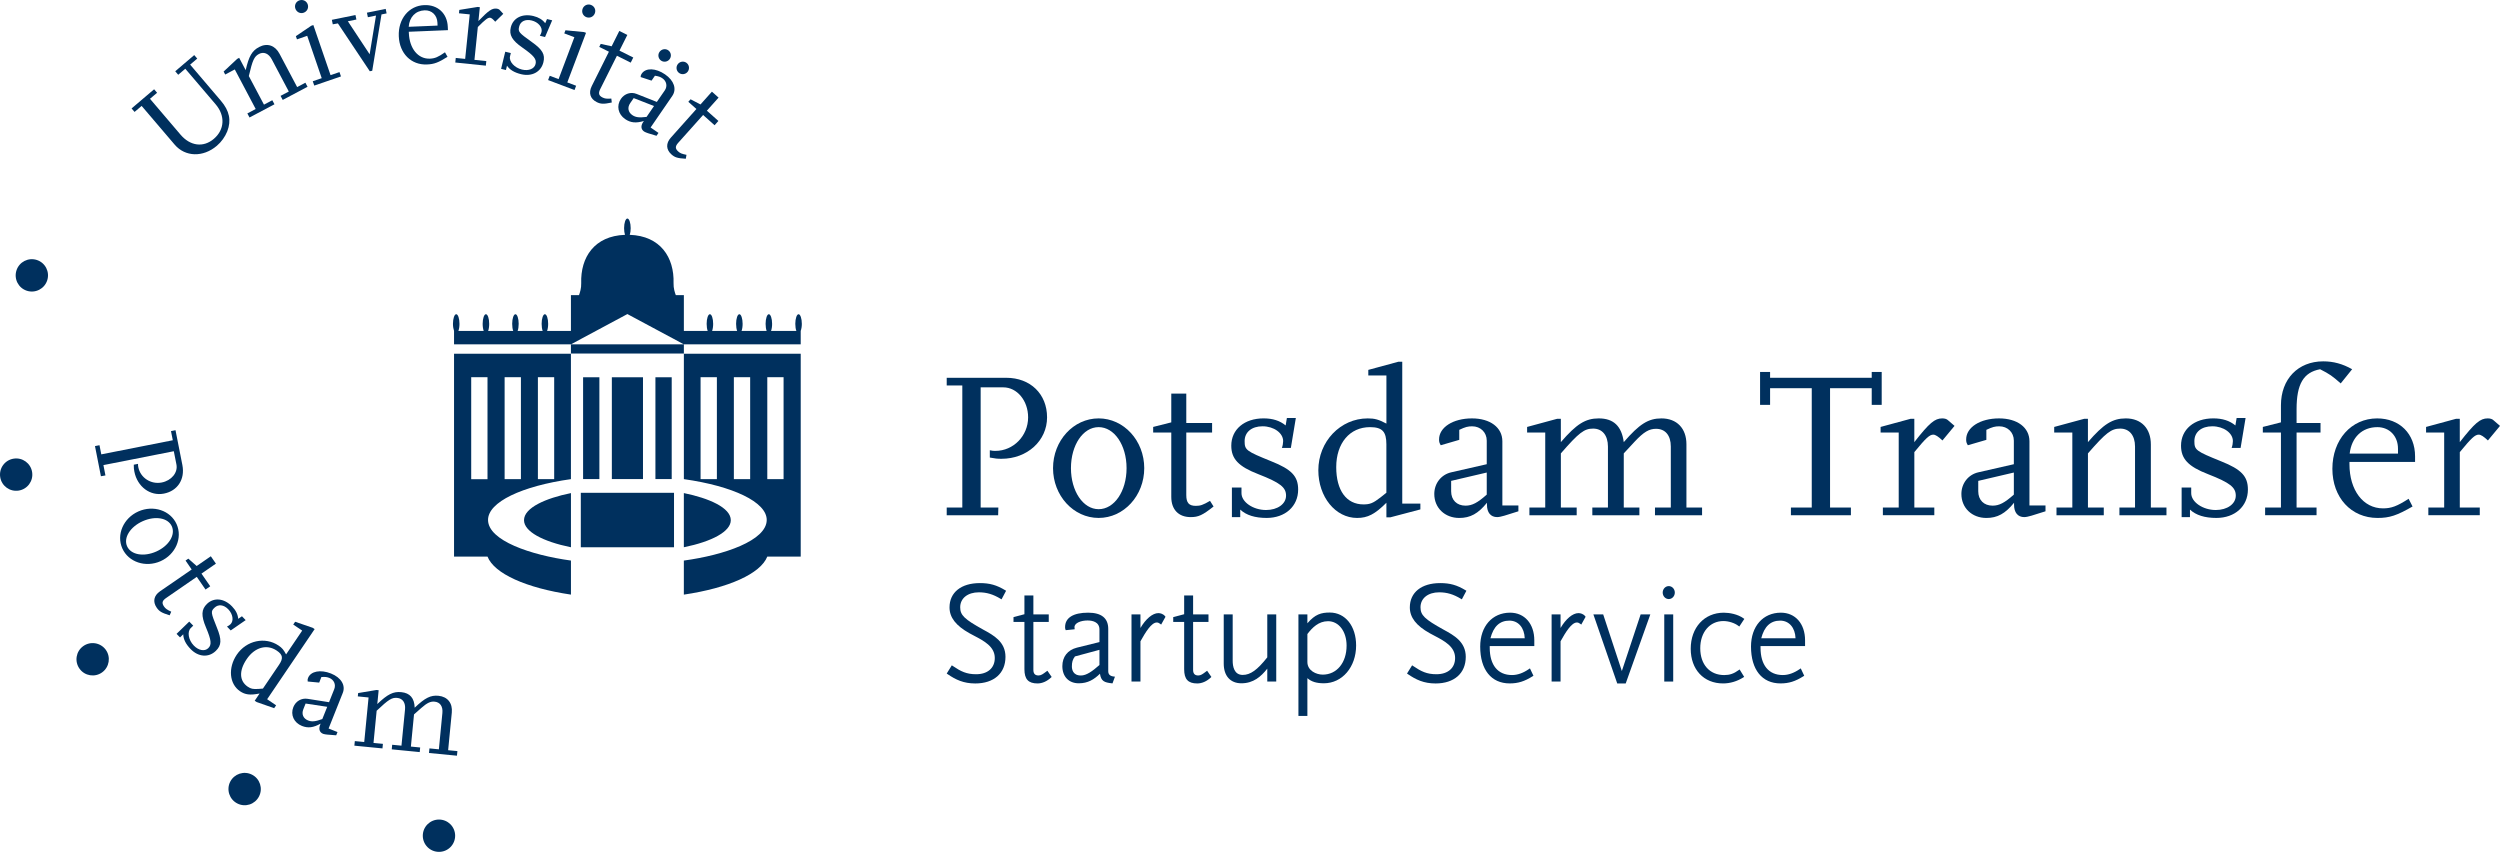 <?xml version="1.0" encoding="utf-8"?>
<!-- Generator: Adobe Illustrator 12.0.0, SVG Export Plug-In . SVG Version: 6.00 Build 51448)  -->
<!DOCTYPE svg PUBLIC "-//W3C//DTD SVG 1.1//EN" "http://www.w3.org/Graphics/SVG/1.1/DTD/svg11.dtd">
<svg  version="1.1" id="Ebene_1" xmlns="http://www.w3.org/2000/svg" xmlns:xlink="http://www.w3.org/1999/xlink" width="201.26" height="68.579"
	 viewBox="0 0 201.26 68.579" overflow="visible" enable-background="new 0 0 201.26 68.579" xml:space="preserve">
<g>
	<defs>
		<rect id="XMLID_1_" x="0" width="201.259" height="68.579"/>
	</defs>
	<clipPath id="XMLID_11_">
		<use xlink:href="#XMLID_1_" />
	</clipPath>
	<path clip-path="url(#XMLID_11_)" fill="#00305E" d="M2.161,23.407c0.684,0.222,1.418-0.153,1.64-0.837
		c0.223-0.684-0.152-1.418-0.835-1.64c-0.684-0.223-1.419,0.153-1.64,0.837C1.103,22.451,1.477,23.185,2.161,23.407"/>
	<path clip-path="url(#XMLID_11_)" fill="#00305E" d="M1.504,39.494c0.71-0.113,1.195-0.777,1.082-1.488
		c-0.111-0.711-0.778-1.197-1.49-1.082c-0.709,0.112-1.194,0.778-1.079,1.49C0.129,39.123,0.793,39.606,1.504,39.494"/>
	<path clip-path="url(#XMLID_11_)" fill="#00305E" d="M8.224,54.127c0.582-0.424,0.71-1.236,0.291-1.818
		c-0.425-0.582-1.24-0.711-1.823-0.287c-0.58,0.421-0.709,1.234-0.285,1.818C6.829,54.421,7.642,54.55,8.224,54.127"/>
	<path clip-path="url(#XMLID_11_)" fill="#00305E" d="M20.853,64.114c0.329-0.641,0.074-1.426-0.567-1.751
		c-0.642-0.327-1.424-0.072-1.753,0.568c-0.325,0.64-0.07,1.425,0.572,1.751C19.746,65.011,20.525,64.756,20.853,64.114"/>
	<path clip-path="url(#XMLID_11_)" fill="#00305E" d="M36.641,67.278c0-0.719-0.58-1.301-1.3-1.301
		c-0.722,0-1.304,0.582-1.304,1.301c0,0.72,0.582,1.303,1.304,1.3C36.059,68.581,36.641,67.998,36.641,67.278"/>
	<path clip-path="url(#XMLID_11_)" fill="#00305E" d="M15.879,4.716l-0.572,0.487l2.472,2.904c0.696,0.814,0.855,1.587,0.515,2.469
		c-0.179,0.44-0.467,0.843-0.839,1.162c-1.106,0.94-2.545,0.903-3.396-0.096l-2.656-3.115l-0.57,0.484l-0.24-0.281l1.814-1.543
		l0.24,0.281l-0.573,0.486l2.456,2.883c0.784,0.92,1.838,1.062,2.684,0.342c0.87-0.74,0.93-1.857,0.152-2.774l-2.449-2.871
		l-0.57,0.486l-0.24-0.283l1.53-1.302L15.879,4.716z"/>
	<path clip-path="url(#XMLID_11_)" fill="#00305E" d="M24.759,6.986l-2,1.059l-0.172-0.328l0.663-0.349l-1.372-2.594
		c-0.249-0.469-0.643-0.635-1.031-0.429c-0.38,0.203-0.514,0.486-0.815,1.778l1.219,2.301l0.671-0.355l0.173,0.327l-2.008,1.063
		l-0.174-0.327l0.671-0.357L18.901,5.59L18.13,6L18.003,5.76l1.092-1.02l0.159-0.085l0.525,0.992c0.255-1.12,0.51-1.563,1.077-1.861
		c0.655-0.347,1.286-0.138,1.647,0.544l1.419,2.681l0.663-0.352L24.759,6.986z"/>
	<path clip-path="url(#XMLID_11_)" fill="#00305E" d="M24.102,0.03c0.283-0.096,0.576,0.047,0.67,0.321
		c0.096,0.284-0.047,0.577-0.331,0.675c-0.273,0.094-0.566-0.049-0.663-0.334C23.684,0.418,23.825,0.125,24.102,0.03 M27.449,6.153
		l-2.15,0.737l-0.121-0.349L25.9,6.293l-1.169-3.41l-0.824,0.286l-0.089-0.258l1.237-0.837l0.17-0.058l1.385,4.033l0.72-0.246
		L27.449,6.153z"/>
</g>
<polygon fill="#00305E" points="31.124,1.078 30.712,1.163 29.966,5.697 29.77,5.736 27.202,1.884 26.789,1.958 26.715,1.596 
	28.617,1.21 28.691,1.572 28.003,1.711 29.758,4.369 30.27,1.252 29.615,1.386 29.539,1.021 31.05,0.715 "/>
<g>
	<defs>
		<rect id="XMLID_3_" x="0" width="201.259" height="68.579"/>
	</defs>
	<clipPath id="XMLID_12_">
		<use xlink:href="#XMLID_3_" />
	</clipPath>
	<path clip-path="url(#XMLID_12_)" fill="#00305E" d="M35.823,4.21c-0.545,0.384-0.812,0.495-1.212,0.512
		c-0.951,0.038-1.646-0.805-1.696-2.055l-0.006-0.11l3.152-0.13l-0.013-0.27c-0.043-1.081-0.814-1.791-1.895-1.746
		c-1.238,0.051-2.108,1.109-2.049,2.511c0.054,1.379,0.995,2.323,2.266,2.268c0.58-0.022,0.927-0.156,1.658-0.617L35.823,4.21z
		 M32.903,2.157c0.058-0.784,0.547-1.296,1.277-1.325c0.581-0.024,1.008,0.388,1.035,0.989l0.01,0.239L32.903,2.157z"/>
	<path clip-path="url(#XMLID_12_)" fill="#00305E" d="M39.112,5.286l-2.459-0.253l0.037-0.369l0.758,0.078l0.368-3.583L36.949,1.07
		l0.028-0.273l1.474-0.238l0.178,0.019l-0.114,1.115c0.813-0.843,1.092-1.035,1.451-1c0.121,0.014,0.217,0.053,0.27,0.119
		l0.28,0.301L39.867,1.75c-0.179-0.208-0.309-0.312-0.407-0.323c-0.181-0.019-0.378,0.133-0.992,0.744l-0.273,2.648l0.955,0.098
		L39.112,5.286z"/>
	<path clip-path="url(#XMLID_12_)" fill="#00305E" d="M40.73,5.638l-0.39-0.095l0.335-1.38l0.448,0.107L41.06,4.533
		c-0.1,0.419,0.355,0.92,0.959,1.067c0.533,0.13,1.002-0.057,1.096-0.445c0.095-0.39-0.124-0.669-1.052-1.318
		c-0.845-0.585-1.091-1.026-0.941-1.637c0.185-0.76,0.922-1.126,1.817-0.911c0.429,0.104,0.735,0.293,0.953,0.582l0.143-0.337
		l0.418,0.101l-0.575,1.347L43.46,2.878c0.064-0.095,0.113-0.217,0.135-0.304c0.093-0.381-0.269-0.799-0.795-0.926
		c-0.504-0.123-0.903,0.07-1.004,0.488c-0.101,0.419-0.046,0.485,1.016,1.246c0.863,0.61,1.086,1.006,0.935,1.629
		c-0.189,0.778-0.926,1.175-1.791,0.964c-0.544-0.131-0.921-0.356-1.141-0.687L40.73,5.638z"/>
	<path clip-path="url(#XMLID_12_)" fill="#00305E" d="M47.576,0.396c0.281,0.106,0.415,0.402,0.311,0.674
		c-0.106,0.282-0.402,0.416-0.684,0.311c-0.27-0.103-0.405-0.399-0.298-0.681C47.009,0.429,47.304,0.294,47.576,0.396 M46.251,7.249
		l-2.127-0.803l0.132-0.345l0.712,0.268l1.271-3.372l-0.813-0.309l0.094-0.251l1.489,0.144l0.168,0.062l-1.508,3.992l0.71,0.268
		L46.251,7.249z"/>
	<path clip-path="url(#XMLID_12_)" fill="#00305E" d="M49.249,8.253c-0.662,0.138-0.882,0.129-1.215-0.036
		c-0.517-0.26-0.669-0.74-0.397-1.284l1.383-2.77l-0.778-0.387l0.119-0.242l0.879,0.193l0.617-1.237l0.646,0.323L49.87,4.076
		l1.111,0.554l-0.206,0.413l-1.11-0.556l-1.344,2.686c-0.168,0.34-0.114,0.523,0.18,0.673c0.189,0.093,0.323,0.116,0.715,0.089
		L49.249,8.253z"/>
	<path clip-path="url(#XMLID_12_)" fill="#00305E" d="M52.051,9.411c-0.584,0.073-0.879,0.039-1.143-0.142
		c-0.346-0.236-0.415-0.612-0.177-0.96l0.283-0.412l1.638,0.638L52.051,9.411z M53.917,4.751c0.158-0.233,0.107-0.546-0.125-0.705
		c-0.23-0.158-0.542-0.094-0.702,0.138c-0.152,0.221-0.101,0.536,0.129,0.695C53.449,5.039,53.763,4.974,53.917,4.751 M53.01,10.7
		l-0.634-0.436l1.745-2.541c0.375-0.546,0.146-1.237-0.581-1.736c-0.751-0.516-1.548-0.542-1.876-0.063
		c-0.063,0.094-0.084,0.139-0.093,0.278l0.882,0.289l0.272-0.396c0.318,0.049,0.443,0.098,0.607,0.211
		c0.33,0.228,0.413,0.637,0.189,0.966l-0.643,0.933l-1.632-0.646c-0.458-0.183-0.969-0.023-1.258,0.398
		c-0.38,0.554-0.231,1.238,0.339,1.629c0.437,0.301,0.87,0.342,1.512,0.153c-0.023,0.03-0.041,0.057-0.058,0.081
		c-0.21,0.305-0.185,0.59,0.07,0.766c0.066,0.044,0.2,0.099,0.328,0.141l0.673,0.204L53.01,10.7z M55.376,5.754
		c0.159-0.232,0.105-0.546-0.125-0.705c-0.229-0.159-0.542-0.094-0.701,0.137c-0.153,0.224-0.102,0.538,0.13,0.697
		C54.912,6.042,55.224,5.976,55.376,5.754"/>
	<path clip-path="url(#XMLID_12_)" fill="#00305E" d="M55.21,12.78c-0.675-0.04-0.883-0.105-1.162-0.354
		c-0.43-0.386-0.453-0.887-0.045-1.342l2.061-2.309l-0.652-0.579l0.182-0.203l0.797,0.417l0.92-1.03l0.537,0.479l-0.942,1.052
		l0.927,0.827l-0.307,0.345l-0.924-0.826L54.6,11.495c-0.255,0.284-0.249,0.475-0.004,0.696c0.155,0.14,0.28,0.196,0.669,0.274
		L55.21,12.78z"/>
	<path clip-path="url(#XMLID_12_)" fill="#00305E" d="M8.124,38.338l-0.478-2.426l0.363-0.071l0.145,0.737l5.757-1.136l-0.146-0.736
		l0.364-0.073l0.554,2.81c0.223,1.139-0.387,2.08-1.487,2.293c-1.099,0.218-2.138-0.547-2.378-1.764
		c-0.038-0.189-0.049-0.297-0.049-0.563l0.342-0.067c-0.002,0.133,0.006,0.18,0.024,0.271c0.165,0.844,1.011,1.401,1.884,1.229
		c0.788-0.154,1.313-0.799,1.185-1.447l-0.212-1.071l-5.666,1.117l0.163,0.834L8.124,38.338z"/>
	<path clip-path="url(#XMLID_12_)" fill="#00305E" d="M9.847,44.15c0.493,1.104,1.874,1.564,3.079,1.028
		c1.207-0.538,1.785-1.872,1.292-2.98c-0.492-1.104-1.873-1.563-3.079-1.025C9.932,41.711,9.354,43.043,9.847,44.15 M13.833,42.371
		c0.306,0.688-0.238,1.575-1.252,2.029c-1.017,0.452-2.043,0.264-2.349-0.422s0.251-1.57,1.259-2.02
		C12.504,41.506,13.526,41.686,13.833,42.371"/>
	<path clip-path="url(#XMLID_12_)" fill="#00305E" d="M13.659,49.534c-0.648-0.197-0.835-0.312-1.047-0.617
		c-0.328-0.479-0.232-0.969,0.271-1.316l2.548-1.754l-0.494-0.72l0.222-0.154l0.674,0.593l1.139-0.784l0.41,0.593l-1.163,0.803
		l0.705,1.021l-0.379,0.262l-0.704-1.022l-2.474,1.706c-0.313,0.215-0.354,0.401-0.167,0.677c0.119,0.169,0.227,0.254,0.585,0.422
		L13.659,49.534z"/>
	<path clip-path="url(#XMLID_12_)" fill="#00305E" d="M14.493,51.314l-0.279-0.286l1.021-0.988l0.32,0.328l-0.193,0.189
		c-0.31,0.298-0.193,0.967,0.238,1.411c0.383,0.398,0.876,0.492,1.165,0.212c0.288-0.278,0.252-0.634-0.185-1.672
		c-0.402-0.951-0.371-1.453,0.082-1.892c0.562-0.542,1.38-0.457,2.021,0.206c0.306,0.315,0.463,0.638,0.494,0.997l0.301-0.208
		l0.299,0.311l-1.204,0.831l-0.3-0.312c0.108-0.048,0.215-0.123,0.28-0.186c0.281-0.271,0.198-0.818-0.178-1.207
		c-0.361-0.372-0.801-0.424-1.109-0.124c-0.31,0.298-0.296,0.383,0.193,1.596c0.4,0.978,0.378,1.429-0.083,1.876
		c-0.574,0.559-1.409,0.501-2.029-0.142c-0.389-0.401-0.588-0.795-0.595-1.192L14.493,51.314z"/>
	<path clip-path="url(#XMLID_12_)" fill="#00305E" d="M22.228,56.78l-0.722-0.489l3.824-5.645l-0.157-0.106l-1.413-0.486
		l-0.153,0.225l0.721,0.487l-1.297,1.915c-0.202-0.377-0.323-0.521-0.605-0.712c-1.086-0.734-2.588-0.41-3.363,0.733
		c-0.717,1.062-0.604,2.357,0.256,2.943c0.423,0.286,0.816,0.335,1.579,0.185l-0.393,0.582l0.157,0.105l1.409,0.495L22.228,56.78z
		 M20.799,55.462c-0.442,0.026-0.601-0.008-0.858-0.182c-0.68-0.461-0.71-1.292-0.08-2.22c0.645-0.952,1.616-1.226,2.42-0.682
		c0.488,0.33,0.536,0.617,0.187,1.132l-1.301,1.923C21.003,55.443,20.876,55.454,20.799,55.462"/>
	<path clip-path="url(#XMLID_12_)" fill="#00305E" d="M27.17,58.934l-0.717-0.286l1.141-2.863c0.246-0.614-0.132-1.24-0.948-1.566
		c-0.846-0.337-1.63-0.185-1.845,0.355c-0.04,0.102-0.049,0.15-0.029,0.29l0.924,0.088l0.177-0.448
		c0.322-0.021,0.456-0.002,0.641,0.072c0.37,0.148,0.542,0.53,0.395,0.902l-0.42,1.052l-1.734-0.273
		c-0.488-0.075-0.95,0.194-1.139,0.667c-0.25,0.623,0.047,1.258,0.688,1.516c0.495,0.196,0.928,0.141,1.509-0.188
		c-0.015,0.038-0.026,0.066-0.038,0.095c-0.136,0.344-0.051,0.616,0.238,0.73c0.074,0.028,0.215,0.054,0.352,0.063l0.701,0.055
		L27.17,58.934z M25.947,57.887c-0.551,0.2-0.846,0.233-1.145,0.113c-0.389-0.155-0.54-0.506-0.385-0.897l0.185-0.465l1.741,0.263
		L25.947,57.887z"/>
	<path clip-path="url(#XMLID_12_)" fill="#00305E" d="M36.787,60.837l-2.251-0.219l0.036-0.369l0.759,0.074l0.283-2.921
		c0.053-0.538-0.187-0.873-0.625-0.916c-0.328-0.032-0.6,0.092-1.075,0.51l-0.584,0.516l-0.252,2.59l0.747,0.073l-0.036,0.371
		l-2.252-0.221l0.034-0.369l0.748,0.072l0.287-2.919c0.052-0.528-0.184-0.884-0.625-0.925c-0.429-0.044-0.695,0.12-1.66,1.033
		l-0.253,2.592l0.757,0.073l-0.036,0.368l-2.261-0.221l0.036-0.368l0.758,0.073l0.349-3.586l-0.867-0.086l0.028-0.269l1.472-0.247
		l0.179,0.018l-0.109,1.113c0.831-0.793,1.288-1.02,1.925-0.958c0.707,0.07,1.059,0.477,1.085,1.253
		c0.831-0.794,1.286-1.02,1.913-0.96c0.738,0.074,1.15,0.596,1.075,1.353l-0.295,3.029l0.746,0.072L36.787,60.837z"/>
	<path clip-path="url(#XMLID_12_)" fill="#00305E" d="M48.253,30.372h-1.312v8.196h1.312V30.372z M51.763,30.372h-2.507v8.196h2.507
		V30.372z M46.757,44.059h7.504V39.67h-7.504V44.059z M42.185,41.877c0,0.91,1.502,1.716,3.779,2.18v-4.361
		C43.938,40.107,42.185,40.873,42.185,41.877 M39.246,30.365h-1.312v8.21h1.312V30.365z M40.624,38.574h1.312v-8.21h-1.312V38.574z
		 M43.303,38.574h1.311v-8.21h-1.311V38.574z M45.964,45.127v2.742c-3.601-0.534-6.177-1.684-6.718-3.062h-2.694V28.475h9.41v10.097
		c-3.934,0.557-6.688,1.841-6.673,3.296C39.31,43.518,42.71,44.683,45.964,45.127 M54.075,30.372h-1.311v8.196h1.311V30.372z
		 M58.832,41.877c0-1.004-1.757-1.77-3.78-2.182v4.361C57.328,43.593,58.832,42.787,58.832,41.877 M56.399,38.574h1.313v-8.21
		h-1.313V38.574z M59.079,38.574h1.312v-8.21h-1.312V38.574z M61.77,38.574h1.311v-8.21H61.77V38.574z M55.054,28.475h9.407v16.333
		H61.77c-0.544,1.378-3.118,2.527-6.718,3.062v-2.742c3.253-0.444,6.654-1.609,6.672-3.26c0.017-1.455-2.739-2.739-6.67-3.296
		V28.475z M36.552,26.639c-0.049-0.144-0.087-0.342-0.087-0.567c0-0.428,0.117-0.776,0.262-0.776c0.146,0,0.263,0.348,0.263,0.776
		c0,0.225-0.034,0.429-0.087,0.568h2.037c-0.05-0.139-0.084-0.343-0.084-0.568c0-0.428,0.118-0.776,0.261-0.776
		c0.148,0,0.265,0.348,0.265,0.776c0,0.225-0.034,0.429-0.083,0.568h2.017c-0.053-0.139-0.083-0.343-0.083-0.568
		c0-0.428,0.117-0.776,0.262-0.776c0.144,0,0.261,0.348,0.261,0.776c0,0.225-0.032,0.429-0.083,0.568h2.014
		c-0.051-0.139-0.083-0.343-0.083-0.568c0-0.428,0.117-0.776,0.26-0.776c0.148,0,0.265,0.348,0.265,0.776
		c0,0.225-0.035,0.429-0.085,0.568h1.918v-2.88h0.65c0.073-0.199,0.192-0.558,0.178-0.962c-0.065-2.083,1.059-3.805,3.524-3.893
		c-0.043-0.138-0.072-0.327-0.072-0.535c0-0.431,0.121-0.778,0.265-0.778c0.146,0,0.266,0.347,0.266,0.778
		c0,0.208-0.028,0.397-0.074,0.535c2.465,0.088,3.589,1.81,3.525,3.893c-0.013,0.404,0.104,0.763,0.182,0.962h0.648v2.88h1.917
		c-0.051-0.139-0.083-0.343-0.083-0.568c0-0.428,0.115-0.776,0.261-0.776s0.263,0.348,0.263,0.776c0,0.225-0.033,0.429-0.084,0.568
		h2.014c-0.051-0.139-0.083-0.343-0.083-0.568c0-0.428,0.115-0.776,0.264-0.776c0.142,0,0.261,0.348,0.261,0.776
		c0,0.225-0.033,0.429-0.085,0.568h2.018c-0.051-0.139-0.083-0.343-0.083-0.568c0-0.428,0.117-0.776,0.262-0.776
		c0.143,0,0.262,0.348,0.262,0.776c0,0.225-0.033,0.429-0.085,0.568h2.037c-0.053-0.139-0.085-0.343-0.085-0.568
		c0-0.428,0.118-0.776,0.262-0.776s0.264,0.348,0.264,0.776c0,0.225-0.038,0.423-0.091,0.567v1.081h-9.406v0.742h-9.092V27.72h9.09
		l-4.545-2.437l-4.545,2.437h-9.41V26.639z"/>
	<path clip-path="url(#XMLID_12_)" fill="#00305E" d="M80.622,36.935c-0.318,0-0.502-0.017-0.938-0.1v-0.587
		c0.218,0.05,0.301,0.05,0.453,0.05c1.442,0,2.631-1.207,2.631-2.699c0-1.342-0.887-2.415-1.996-2.415h-1.825v9.675h1.424
		l-0.016,0.62h-4.141v-0.62h1.256v-9.825h-1.256v-0.62h4.793c1.946,0,3.286,1.307,3.286,3.185S82.703,36.935,80.622,36.935"/>
	<path clip-path="url(#XMLID_12_)" fill="#00305E" d="M88.445,34.386c-1.256,0-2.229,1.443-2.229,3.303
		c0,1.844,0.973,3.303,2.229,3.303c1.259,0,2.248-1.441,2.248-3.303C90.693,35.83,89.704,34.386,88.445,34.386 M88.445,41.696
		c-2.027,0-3.671-1.794-3.671-4.007c0-2.214,1.644-4.007,3.671-4.007c2.029,0,3.671,1.793,3.671,4.007
		C92.116,39.902,90.474,41.696,88.445,41.696"/>
	<path clip-path="url(#XMLID_12_)" fill="#00305E" d="M95.854,41.629c-0.973,0-1.561-0.604-1.561-1.626v-5.18h-1.458V34.37
		l1.458-0.368v-2.314h1.208v2.363h2.078v0.772h-2.078v5.03c0,0.635,0.218,0.87,0.771,0.87c0.353,0,0.569-0.066,1.14-0.402
		l0.285,0.454C96.809,41.479,96.474,41.629,95.854,41.629"/>
	<path clip-path="url(#XMLID_12_)" fill="#00305E" d="M101.974,41.696c-0.938,0-1.644-0.218-2.13-0.671v0.604h-0.671v-2.381h0.771
		v0.452c0,0.722,0.94,1.358,1.979,1.358c0.922,0,1.609-0.487,1.609-1.157c0-0.671-0.47-1.039-2.229-1.727
		c-1.61-0.62-2.18-1.241-2.18-2.296c0-1.308,1.055-2.197,2.599-2.197c0.737,0,1.308,0.184,1.777,0.569l0.1-0.602h0.721l-0.402,2.414
		h-0.721c0.067-0.184,0.101-0.403,0.101-0.554c0-0.653-0.755-1.19-1.66-1.19c-0.871,0-1.441,0.469-1.441,1.19
		c0,0.722,0.117,0.805,2.146,1.627c1.643,0.654,2.163,1.207,2.163,2.28C104.506,40.758,103.465,41.696,101.974,41.696"/>
	<path clip-path="url(#XMLID_12_)" fill="#00305E" d="M111.61,35.779c0-1.04-0.334-1.392-1.323-1.392
		c-1.627,0-2.715,1.291-2.715,3.219c0,1.878,0.819,3.001,2.194,3.001c0.521,0,0.771-0.1,1.359-0.554
		c0.1-0.083,0.269-0.218,0.484-0.385V35.779z M111.931,41.646h-0.32v-1.173c-0.922,0.922-1.507,1.224-2.361,1.224
		c-1.744,0-3.119-1.694-3.119-3.84c0-2.313,1.776-4.174,3.974-4.174c0.569,0,0.871,0.084,1.507,0.419v-3.873h-1.458v-0.452
		l2.415-0.654h0.318V40.54h1.459v0.469L111.931,41.646z"/>
	<path clip-path="url(#XMLID_12_)" fill="#00305E" d="M119.689,38.041l-2.866,0.671v0.839c0,0.704,0.454,1.156,1.157,1.156
		c0.536,0,0.972-0.234,1.709-0.889V38.041z M121.116,41.512c-0.219,0.067-0.453,0.117-0.588,0.117c-0.52,0-0.822-0.369-0.822-0.989
		v-0.167c-0.703,0.872-1.34,1.225-2.229,1.225c-1.156,0-2.011-0.806-2.011-1.93c0-0.854,0.553-1.558,1.357-1.743l2.866-0.654v-1.895
		c0-0.67-0.501-1.156-1.173-1.156c-0.336,0-0.553,0.05-1.04,0.285v0.805l-1.491,0.435c-0.118-0.2-0.135-0.284-0.135-0.469
		c0-0.972,1.124-1.693,2.65-1.693c1.475,0,2.446,0.737,2.446,1.844v5.163h1.291v0.471L121.116,41.512z"/>
	<path clip-path="url(#XMLID_12_)" fill="#00305E" d="M133.233,41.479v-0.62h1.274v-4.912c0-0.906-0.452-1.426-1.19-1.426
		c-0.554,0-0.987,0.252-1.71,1.023L130.72,36.5v4.359h1.257v0.62h-3.788v-0.62h1.257v-4.912c0-0.889-0.453-1.443-1.19-1.443
		c-0.721,0-1.14,0.319-2.6,1.996v4.359h1.274v0.62h-3.806v-0.62h1.274v-6.036h-1.459v-0.452l2.416-0.655h0.3v1.878
		c1.258-1.458,1.979-1.911,3.052-1.911c1.19,0,1.844,0.621,2.013,1.911c1.257-1.458,1.977-1.911,3.034-1.911
		c1.24,0,2.011,0.805,2.011,2.079v5.097h1.259v0.62H133.233z"/>
</g>
<polygon fill="#00305E" points="150.681,32.593 150.681,31.252 147.326,31.252 147.326,40.859 149.005,40.859 149.005,41.479 
	144.176,41.479 144.176,40.859 145.853,40.859 145.853,31.252 142.499,31.252 142.499,32.593 141.693,32.593 141.693,29.944 
	142.499,29.944 142.499,30.413 150.681,30.413 150.681,29.944 151.484,29.944 151.484,32.593 "/>
<g>
	<defs>
		<rect id="XMLID_5_" x="0" width="201.259" height="68.579"/>
	</defs>
	<clipPath id="XMLID_13_">
		<use xlink:href="#XMLID_5_" />
	</clipPath>
	<path clip-path="url(#XMLID_13_)" fill="#00305E" d="M156.375,35.459c-0.335-0.318-0.569-0.469-0.738-0.469
		c-0.302,0-0.603,0.284-1.525,1.407v4.461h1.608v0.62h-4.141v-0.62h1.275v-6.036h-1.458v-0.452l2.414-0.655h0.301v1.878
		c1.207-1.542,1.644-1.911,2.247-1.911c0.2,0,0.369,0.05,0.469,0.152l0.521,0.451L156.375,35.459z"/>
	<path clip-path="url(#XMLID_13_)" fill="#00305E" d="M162.123,38.041l-2.866,0.671v0.839c0,0.704,0.453,1.156,1.157,1.156
		c0.536,0,0.971-0.234,1.709-0.889V38.041z M163.549,41.512c-0.218,0.067-0.452,0.117-0.587,0.117c-0.521,0-0.822-0.369-0.822-0.989
		v-0.167c-0.704,0.872-1.34,1.225-2.229,1.225c-1.156,0-2.011-0.806-2.011-1.93c0-0.854,0.552-1.558,1.357-1.743l2.866-0.654v-1.895
		c0-0.67-0.502-1.156-1.173-1.156c-0.336,0-0.553,0.05-1.04,0.285v0.805l-1.491,0.435c-0.118-0.2-0.135-0.284-0.135-0.469
		c0-0.972,1.124-1.693,2.65-1.693c1.474,0,2.445,0.737,2.445,1.844v5.163h1.292v0.471L163.549,41.512z"/>
	<path clip-path="url(#XMLID_13_)" fill="#00305E" d="M170.622,41.479v-0.62h1.256v-4.912c0-0.889-0.452-1.443-1.19-1.443
		c-0.721,0-1.139,0.319-2.6,1.996v4.359h1.275v0.62h-3.807v-0.62h1.275v-6.036h-1.459v-0.452l2.415-0.655h0.3v1.878
		c1.259-1.458,1.979-1.911,3.052-1.911c1.241,0,2.014,0.805,2.014,2.095v5.081h1.257v0.62H170.622z"/>
	<path clip-path="url(#XMLID_13_)" fill="#00305E" d="M178.431,41.696c-0.938,0-1.644-0.218-2.13-0.671v0.604h-0.671v-2.381h0.771
		v0.452c0,0.722,0.94,1.358,1.979,1.358c0.922,0,1.609-0.487,1.609-1.157c0-0.671-0.47-1.039-2.229-1.727
		c-1.609-0.62-2.179-1.241-2.179-2.296c0-1.308,1.055-2.197,2.599-2.197c0.737,0,1.308,0.184,1.777,0.569l0.1-0.602h0.721
		l-0.402,2.414h-0.721c0.067-0.184,0.101-0.403,0.101-0.554c0-0.653-0.755-1.19-1.66-1.19c-0.871,0-1.44,0.469-1.44,1.19
		c0,0.722,0.116,0.805,2.146,1.627c1.642,0.654,2.163,1.207,2.163,2.28C180.963,40.758,179.922,41.696,178.431,41.696"/>
	<path clip-path="url(#XMLID_13_)" fill="#00305E" d="M188.437,30.866c-0.687-0.604-0.871-0.737-1.659-1.141
		c-1.342,0.252-1.894,1.191-1.894,3.22v1.106h1.928v0.771h-1.928v6.037h1.608v0.619h-4.141v-0.619h1.274v-6.037h-1.458V34.37
		l1.458-0.369v-1.374c0-2.113,1.376-3.537,3.403-3.537c0.822,0,1.559,0.2,2.329,0.635L188.437,30.866z"/>
	<path clip-path="url(#XMLID_13_)" fill="#00305E" d="M193.047,36.114c0-1.006-0.688-1.727-1.66-1.727
		c-1.225,0-2.079,0.821-2.229,2.13h3.89V36.114z M189.141,37.187v0.185c0,2.094,1.105,3.554,2.699,3.554
		c0.67,0,1.124-0.169,2.063-0.772l0.317,0.621c-1.256,0.721-1.844,0.922-2.817,0.922c-2.127,0-3.637-1.643-3.637-3.957
		c0-2.347,1.525-4.057,3.604-4.057c1.813,0,3.053,1.241,3.053,3.051v0.453H189.141z"/>
	<path clip-path="url(#XMLID_13_)" fill="#00305E" d="M200.287,35.459c-0.335-0.318-0.569-0.469-0.739-0.469
		c-0.301,0-0.602,0.284-1.524,1.407v4.461h1.608v0.62h-4.141v-0.62h1.275v-6.036h-1.458v-0.452l2.414-0.655h0.301v1.878
		c1.207-1.542,1.644-1.911,2.247-1.911c0.2,0,0.369,0.05,0.469,0.152l0.521,0.451L200.287,35.459z"/>
	<path clip-path="url(#XMLID_13_)" fill="#00305E" d="M108.406,51.975c0,1.375-0.789,2.335-1.92,2.335
		c-0.514,0-1.236-0.314-1.236-1.016v-2.252c0.395-0.516,0.9-1.033,1.665-1.033C107.779,50.009,108.406,50.835,108.406,51.975
		 M107.054,49.312c-0.696,0-1.185,0.14-1.804,0.866v-0.716h-0.721v8.172h0.721v-3.039c0.325,0.287,0.735,0.412,1.329,0.412
		c1.478,0,2.594-1.309,2.594-3.043C109.173,50.402,108.301,49.312,107.054,49.312"/>
	<path clip-path="url(#XMLID_13_)" fill="#00305E" d="M97.07,54.077c-0.25,0.188-0.401,0.302-0.604,0.302
		c-0.28,0-0.416-0.147-0.416-0.448v-3.863h1.238v-0.605h-1.238v-1.527h-0.72v1.512l-0.88,0.231v0.39h0.88v3.805
		c0,0.805,0.314,1.147,1.053,1.147c0.374,0,0.759-0.168,1.087-0.474l0.052-0.049l-0.344-0.501L97.07,54.077z"/>
	<path clip-path="url(#XMLID_13_)" fill="#00305E" d="M102.022,52.918c-0.805,1.019-1.36,1.416-1.979,1.416
		c-0.702,0-0.807-0.709-0.807-1.132v-3.74h-0.721v3.96c0,0.992,0.533,1.586,1.425,1.586c0.966,0,1.581-0.544,2.081-1.179v1.04h0.721
		v-5.407h-0.721V52.918z"/>
	<path clip-path="url(#XMLID_13_)" fill="#00305E" d="M84.214,54.074c-0.252,0.19-0.404,0.304-0.609,0.304
		c-0.279,0-0.414-0.147-0.414-0.449v-3.862h1.238v-0.604h-1.238v-1.527H82.47v1.512l-0.879,0.232v0.388h0.879v3.805
		c0,0.806,0.316,1.147,1.055,1.147c0.371,0,0.757-0.168,1.085-0.473l0.054-0.049l-0.345-0.501L84.214,54.074z"/>
	<path clip-path="url(#XMLID_13_)" fill="#00305E" d="M88.51,52.314v1.22c-0.574,0.509-1.048,0.846-1.492,0.846
		c-0.656,0-0.727-0.509-0.727-0.728c0-0.352,0.062-0.56,0.244-0.806L88.51,52.314z M89.218,54.034v-3.401
		c0-0.869-0.546-1.31-1.621-1.31c-1.195,0-1.853,0.411-1.853,1.158c0,0.073,0,0.119,0.029,0.193l0.023,0.058l0.715-0.072v-0.075
		c0-0.024-0.004-0.046-0.008-0.063c-0.002-0.011-0.004-0.021-0.004-0.029c0-0.353,0.542-0.542,1.052-0.542
		c0.357,0,0.959,0.095,0.959,0.729v1.01l-1.813,0.448c-0.746,0.188-1.174,0.733-1.174,1.492c0,0.838,0.519,1.378,1.321,1.378
		c0.734,0,1.227-0.304,1.707-0.77c0.09,0.608,0.361,0.702,0.944,0.77l0.066,0.006l0.197-0.54l-0.104-0.012
		C89.357,54.426,89.218,54.289,89.218,54.034"/>
	<path clip-path="url(#XMLID_13_)" fill="#00305E" d="M93.254,49.358c-0.466,0-1.014,0.461-1.443,1.197v-1.093H91.09v5.406h0.721
		v-3.242c0.41-0.735,0.883-1.513,1.315-1.513c0.09,0,0.178,0.035,0.274,0.109l0.076,0.06l0.352-0.629l-0.034-0.044
		C93.652,49.425,93.422,49.358,93.254,49.358"/>
	<path clip-path="url(#XMLID_13_)" fill="#00305E" d="M78.802,47.684c0.622,0,1.145,0.155,1.75,0.521l0.076,0.045l0.366-0.691
		l-0.067-0.041c-0.698-0.421-1.252-0.577-2.044-0.577c-1.507,0-2.443,0.75-2.443,1.957c0,0.81,0.513,1.474,1.615,2.086
		c0.12,0.067,0.248,0.136,0.381,0.204c0.773,0.405,1.648,0.864,1.648,1.783c0,0.806-0.575,1.307-1.502,1.307
		c-0.767,0-1.219-0.216-1.885-0.669l-0.072-0.049l-0.411,0.662l0.065,0.045c0.657,0.452,1.289,0.754,2.233,0.754
		c1.5,0,2.432-0.819,2.432-2.142c0-1.215-0.951-1.734-1.79-2.191c-1.526-0.844-1.855-1.164-1.855-1.802
		C77.299,48.166,77.903,47.684,78.802,47.684"/>
</g>
<rect x="133.98" y="49.462" fill="#00305E" width="0.72" height="5.406"/>
<g>
	<defs>
		<rect id="XMLID_7_" x="0" width="201.259" height="68.579"/>
	</defs>
	<clipPath id="XMLID_14_">
		<use xlink:href="#XMLID_7_" />
	</clipPath>
	<path clip-path="url(#XMLID_14_)" fill="#00305E" d="M138.738,49.997c0.422,0,0.908,0.155,1.21,0.388l0.071,0.055l0.406-0.615
		l-0.065-0.047c-0.466-0.335-1.126-0.454-1.588-0.454c-1.567,0-2.662,1.195-2.662,2.906c0,1.669,1.047,2.789,2.604,2.789
		c0.563,0,1.127-0.167,1.63-0.484l0.069-0.044l-0.368-0.598l-0.072,0.052c-0.396,0.288-0.724,0.401-1.166,0.401
		c-1.173,0-1.93-0.85-1.93-2.162C136.878,50.896,137.643,49.997,138.738,49.997"/>
	<path clip-path="url(#XMLID_14_)" fill="#00305E" d="M134.342,47.183c-0.27,0-0.488,0.234-0.488,0.522
		c0,0.289,0.219,0.522,0.488,0.522c0.269,0,0.487-0.233,0.487-0.522C134.829,47.417,134.61,47.183,134.342,47.183"/>
	<path clip-path="url(#XMLID_14_)" fill="#00305E" d="M141.787,51.383c0.249-0.955,0.749-1.42,1.525-1.42
		c0.717,0,1.205,0.568,1.236,1.42H141.787z M145.315,52.011v-0.464c0-1.33-0.781-2.224-1.945-2.224c-1.44,0-2.407,1.097-2.407,2.731
		c0,1.855,0.887,2.964,2.373,2.964c0.673,0,1.191-0.162,1.849-0.578l0.062-0.039l-0.28-0.595l-0.08,0.057
		c-0.472,0.323-0.918,0.481-1.365,0.481c-1.139,0-1.792-0.8-1.792-2.197v-0.137H145.315z"/>
</g>
<polygon fill="#00305E" points="130.565,54.023 129.082,49.519 129.063,49.462 128.273,49.462 130.174,54.963 130.192,55.02 
	130.877,55.02 132.818,49.573 132.857,49.462 132.078,49.462 "/>
<g>
	<defs>
		<rect id="XMLID_9_" x="0" width="201.259" height="68.579"/>
	</defs>
	<clipPath id="XMLID_15_">
		<use xlink:href="#XMLID_9_" />
	</clipPath>
	<path clip-path="url(#XMLID_15_)" fill="#00305E" d="M115.859,47.684c0.621,0,1.146,0.155,1.75,0.521l0.075,0.045l0.367-0.691
		l-0.067-0.041c-0.698-0.421-1.252-0.577-2.044-0.577c-1.507,0-2.443,0.75-2.443,1.957c0,0.81,0.514,1.474,1.615,2.086
		c0.12,0.067,0.249,0.136,0.382,0.204c0.772,0.405,1.648,0.864,1.648,1.783c0,0.806-0.577,1.307-1.504,1.307
		c-0.767,0-1.218-0.216-1.884-0.669l-0.073-0.049l-0.41,0.662l0.064,0.045c0.657,0.452,1.289,0.754,2.234,0.754
		c1.499,0,2.431-0.819,2.431-2.142c0-1.215-0.95-1.733-1.788-2.191c-1.526-0.844-1.856-1.163-1.856-1.802
		C114.356,48.166,114.96,47.684,115.859,47.684"/>
	<path clip-path="url(#XMLID_15_)" fill="#00305E" d="M119.986,51.384c0.249-0.956,0.749-1.421,1.526-1.421
		c0.717,0,1.205,0.567,1.235,1.421H119.986z M121.571,49.323c-1.44,0-2.409,1.098-2.409,2.731c0,1.856,0.887,2.964,2.374,2.964
		c0.674,0,1.192-0.162,1.85-0.578l0.062-0.039l-0.281-0.595l-0.081,0.056c-0.47,0.324-0.916,0.482-1.363,0.482
		c-1.14,0-1.793-0.8-1.793-2.197v-0.136h3.588v-0.465C123.517,50.218,122.734,49.323,121.571,49.323"/>
	<path clip-path="url(#XMLID_15_)" fill="#00305E" d="M127.075,49.358c-0.467,0-1.014,0.461-1.444,1.197v-1.093h-0.72v5.406h0.72
		v-3.242c0.41-0.735,0.883-1.513,1.317-1.513c0.089,0,0.176,0.035,0.273,0.109l0.076,0.06l0.351-0.629l-0.033-0.044
		C127.474,49.425,127.243,49.358,127.075,49.358"/>
</g>
</svg>
